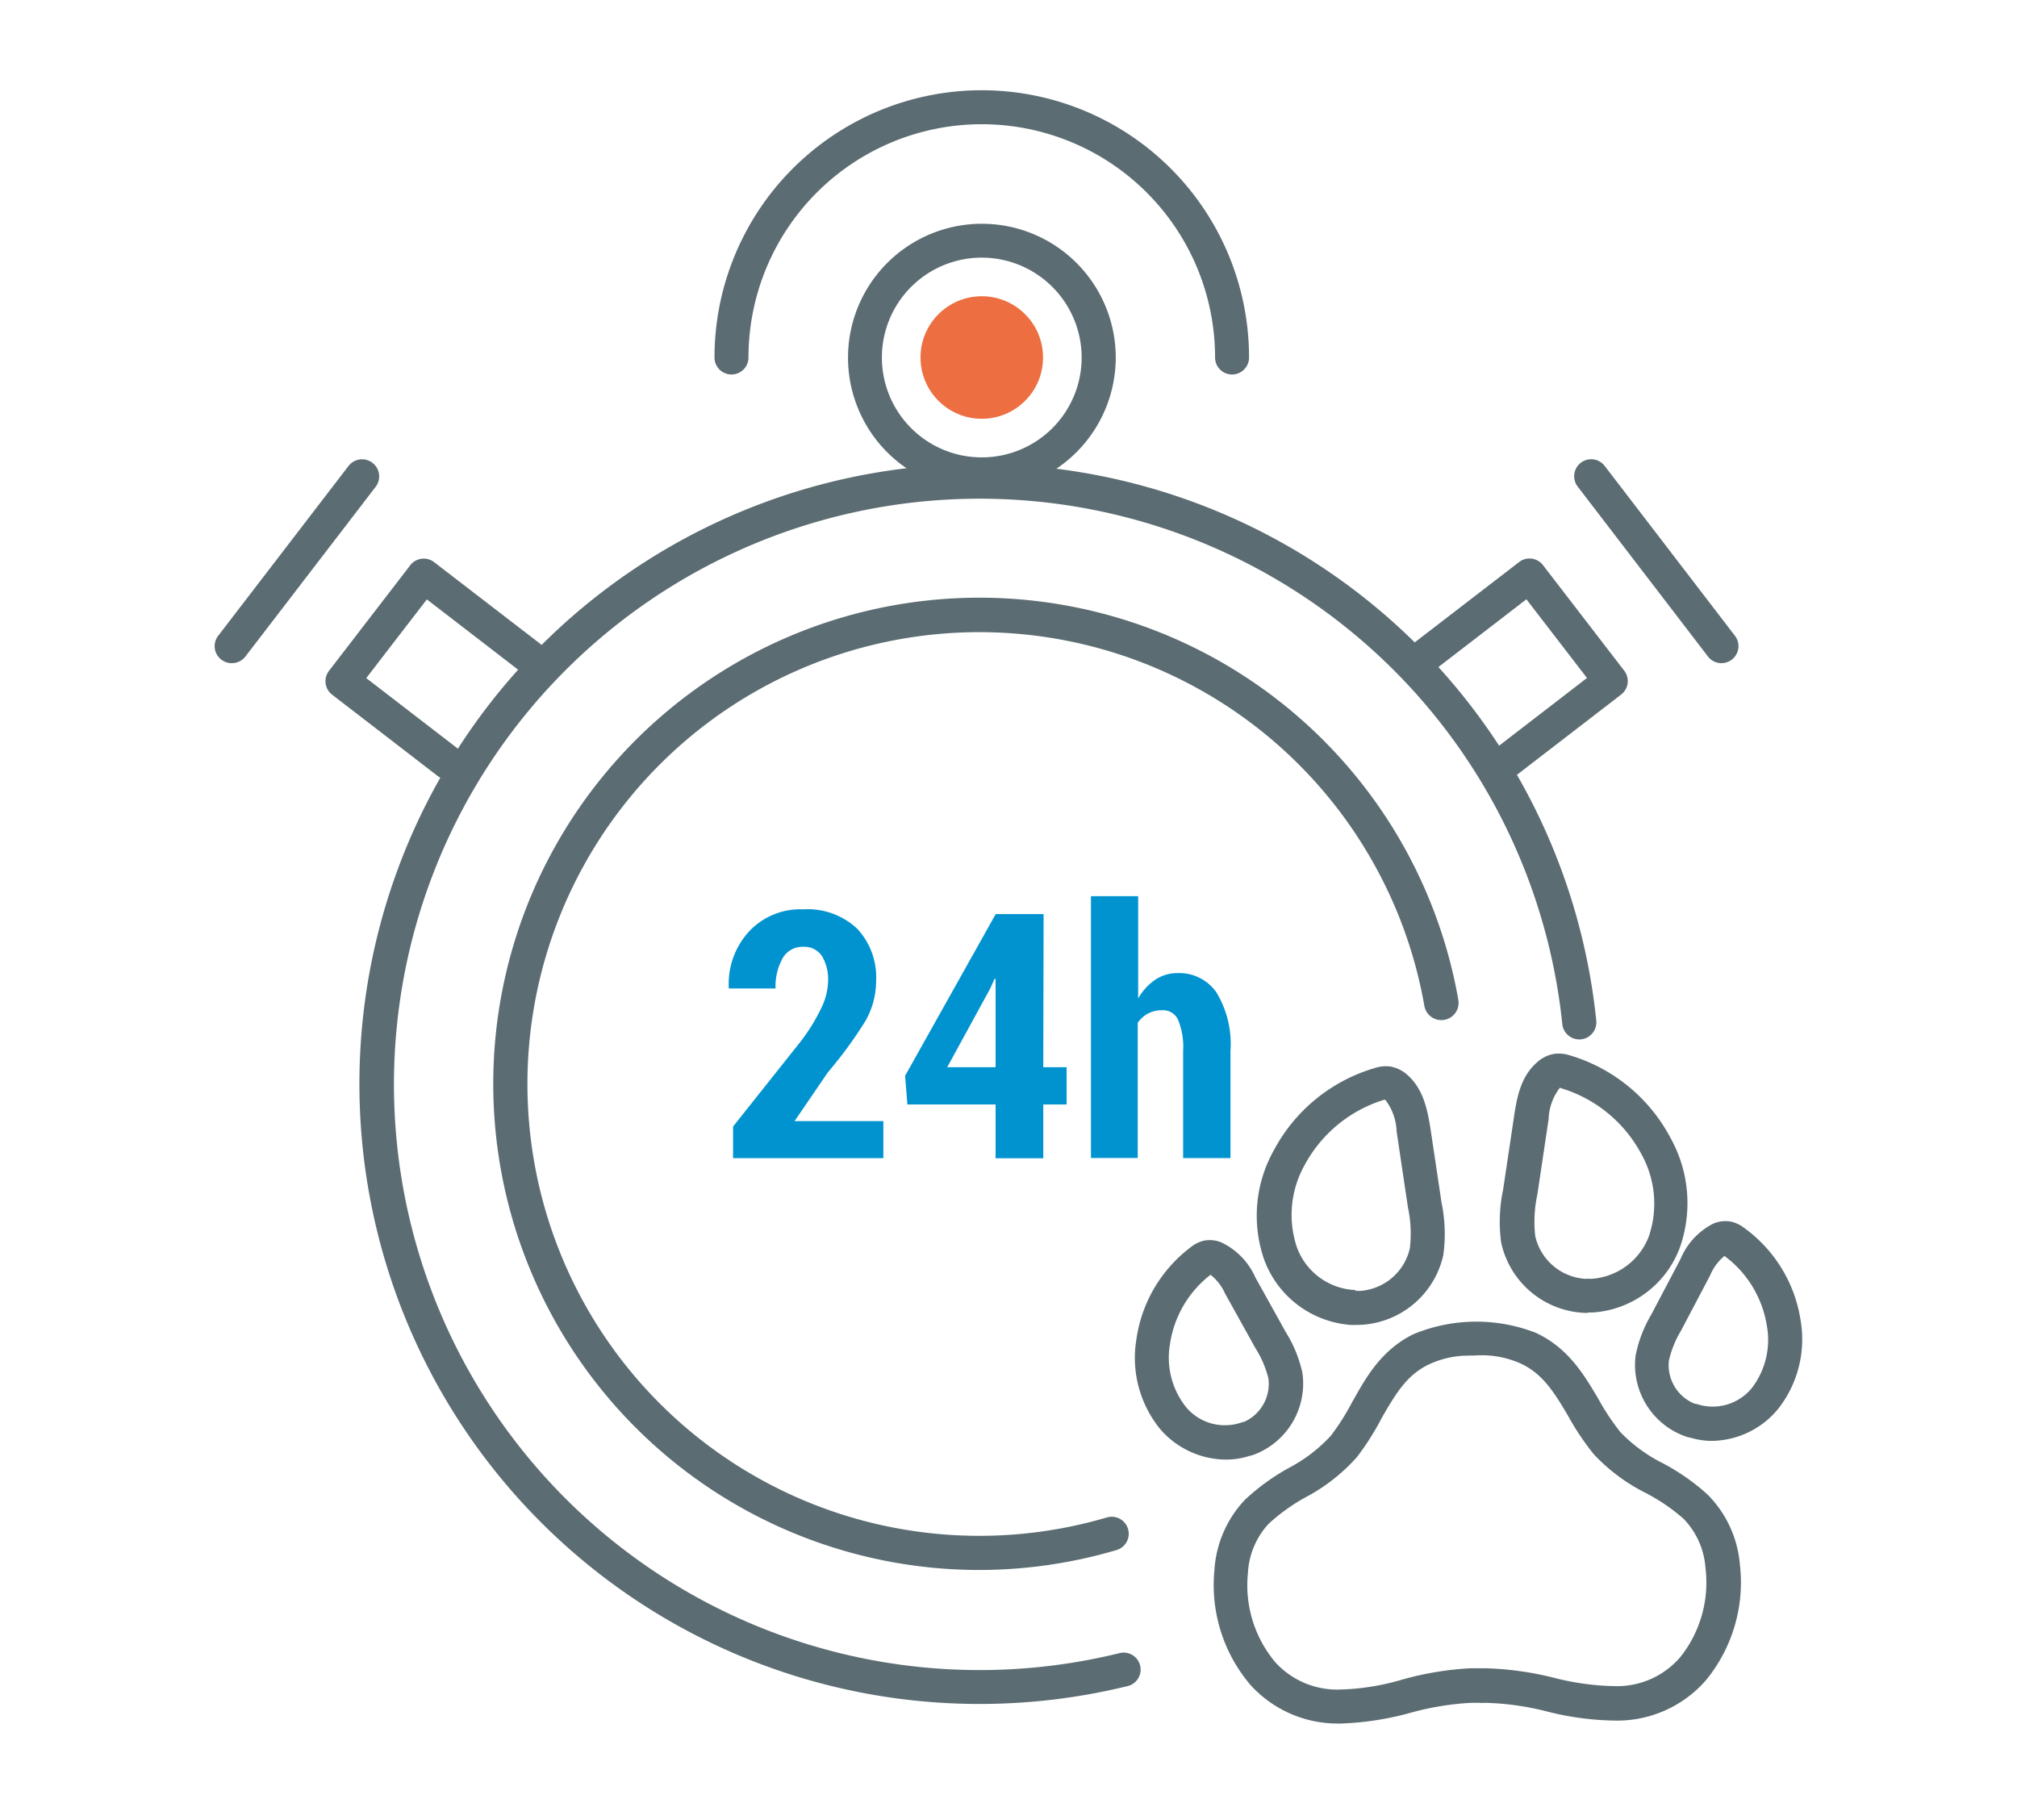 <svg id="Ebene_1" data-name="Ebene 1" xmlns="http://www.w3.org/2000/svg" viewBox="0 0 178.1 160.7"><defs><style>.cls-1{fill:#5b6c72}.cls-2{fill:#ed6e41}.cls-3{fill:#0093d0}</style></defs><title>Zeichenfläche 1 Kopie 3</title><g id="_Gruppe_" data-name="&lt;Gruppe&gt;"><g id="_Gruppe_2" data-name="&lt;Gruppe&gt;"><path class="cls-1" d="M118.37 152.2h-.15a10.4 10.4 0 0 1-7.78-3.38 13.61 13.61 0 0 1-3.21-10.14 9.92 9.92 0 0 1 2.69-6.23 19.24 19.24 0 0 1 3.86-2.81 13.77 13.77 0 0 0 3.72-2.84 20.61 20.61 0 0 0 1.87-2.94l.16-.28c1.09-1.94 2.44-4.36 5.25-5.75a14.46 14.46 0 0 1 10.84-.13c2.84 1.32 4.25 3.71 5.39 5.62l.15.26a20.76 20.76 0 0 0 1.94 2.91 13.8 13.8 0 0 0 3.78 2.75 19.23 19.23 0 0 1 3.92 2.76 9.92 9.92 0 0 1 2.83 6.16 13.61 13.61 0 0 1-3 10.22 10.4 10.4 0 0 1-7.7 3.56 25.47 25.47 0 0 1-6.35-.81 24.32 24.32 0 0 0-5.4-.76 4.08 4.08 0 0 1-.6 0h-.69a24.94 24.94 0 0 0-5.38.89 26.33 26.33 0 0 1-6.14.94zm11.38-32.49a8.23 8.23 0 0 0-3.65.81c-1.84.91-2.8 2.45-4 4.53l-.15.27a23.2 23.2 0 0 1-2.15 3.37 16.26 16.26 0 0 1-4.5 3.52 16.74 16.74 0 0 0-3.28 2.35 6.93 6.93 0 0 0-1.83 4.36 10.57 10.57 0 0 0 2.43 7.88 7.38 7.38 0 0 0 5.59 2.4 21.29 21.29 0 0 0 5.6-.88 27.59 27.59 0 0 1 6-1h1.43a28.06 28.06 0 0 1 5.94.83 23.1 23.1 0 0 0 5.62.75 7.37 7.37 0 0 0 5.54-2.53 10.57 10.57 0 0 0 2.25-7.94 6.93 6.93 0 0 0-1.93-4.31 16.66 16.66 0 0 0-3.34-2.28 16.25 16.25 0 0 1-4.58-3.41 23.36 23.36 0 0 1-2.24-3.33l-.15-.26c-1.21-2.05-2.22-3.57-4.07-4.43a8.4 8.4 0 0 0-4.05-.71h-.54z" id="_Gruppe_3" data-name="&lt;Gruppe&gt;"/></g><g id="_Gruppe_4" data-name="&lt;Gruppe&gt;"><path class="cls-1" d="M151.18 127.24a6.57 6.57 0 0 1-1.9-.28l-.26-.05a6.71 6.71 0 0 1-4.6-7.19 11.35 11.35 0 0 1 1.38-3.62l2.58-4.9a6.17 6.17 0 0 1 2.89-3.14 2.71 2.71 0 0 1 1.54-.19 2.93 2.93 0 0 1 1.17.54 12.37 12.37 0 0 1 5 8.11 9.94 9.94 0 0 1-2 7.93 7.71 7.71 0 0 1-5.8 2.79zm-1.56-3.29a1.52 1.52 0 0 1 .35.08 4.46 4.46 0 0 0 4.75-1.5A7 7 0 0 0 156 117a9.49 9.49 0 0 0-3.73-6.09 4.35 4.35 0 0 0-1.26 1.7l-2.58 4.9a8.92 8.92 0 0 0-1.07 2.66 3.68 3.68 0 0 0 2.26 3.78z" id="_Gruppe_5" data-name="&lt;Gruppe&gt;"/></g><g id="_Gruppe_6" data-name="&lt;Gruppe&gt;"><path class="cls-1" d="M140.08 115.94a7.88 7.88 0 0 1-7.53-6.23 13.61 13.61 0 0 1 .17-4.63l1-6.69c.21-1.31.51-3.29 2-4.58a3 3 0 0 1 1.53-.75 3.27 3.27 0 0 1 1.42.15 14.81 14.81 0 0 1 8.82 7.25 11.82 11.82 0 0 1 .85 9.68 8.82 8.82 0 0 1-7.7 5.76h-.3zm-2.34-19.89a4.82 4.82 0 0 0-1 2.79l-1 6.69a11.17 11.17 0 0 0-.18 3.62 4.85 4.85 0 0 0 4.45 3.78 1.62 1.62 0 0 1 .39 0h.09a5.83 5.83 0 0 0 5.13-3.83 9 9 0 0 0-.7-7.21 11.94 11.94 0 0 0-7-5.77zm.08-.06z" id="_Gruppe_7" data-name="&lt;Gruppe&gt;"/></g><g id="_Gruppe_8" data-name="&lt;Gruppe&gt;"><path class="cls-1" d="M108.22 128.89a7.73 7.73 0 0 1-5.74-2.65 9.94 9.94 0 0 1-2.15-7.88 12.37 12.37 0 0 1 4.82-8.23 2.92 2.92 0 0 1 1.15-.57 2.7 2.7 0 0 1 1.54.15 6.18 6.18 0 0 1 3 3.08l2.69 4.84a11.37 11.37 0 0 1 1.47 3.59 6.71 6.71 0 0 1-4.43 7.29l-.26.06a6.62 6.62 0 0 1-2.09.32zm-1.33-16.32a9.48 9.48 0 0 0-3.59 6.18 7 7 0 0 0 1.43 5.51 4.47 4.47 0 0 0 4.78 1.39 1.48 1.48 0 0 1 .34-.09 3.68 3.68 0 0 0 2.15-3.84 9 9 0 0 0-1.13-2.64l-2.69-4.84a4.38 4.38 0 0 0-1.29-1.67z" id="_Gruppe_9" data-name="&lt;Gruppe&gt;"/></g><g id="_Gruppe_10" data-name="&lt;Gruppe&gt;"><path class="cls-1" d="M119.91 117h-.32a1.42 1.42 0 0 1-.29 0 8.83 8.83 0 0 1-7.68-5.78 11.82 11.82 0 0 1 .88-9.68 14.8 14.8 0 0 1 8.84-7.21 3.22 3.22 0 0 1 1.42-.15 3 3 0 0 1 1.53.76c1.47 1.3 1.77 3.28 2 4.59l1 6.69a13.58 13.58 0 0 1 .15 4.63 7.88 7.88 0 0 1-7.53 6.15zm-.25-3a1.53 1.53 0 0 1 .36 0 4.85 4.85 0 0 0 4.47-3.77 11.18 11.18 0 0 0-.17-3.62l-1-6.7a4.82 4.82 0 0 0-1-2.79h-.11a11.94 11.94 0 0 0-7 5.74 9 9 0 0 0-.72 7.21 5.75 5.75 0 0 0 5.21 3.85z" id="_Gruppe_11" data-name="&lt;Gruppe&gt;"/></g></g><g id="_Gruppe_12" data-name="&lt;Gruppe&gt;"><path class="cls-1" d="M108.79 33.07a1.5 1.5 0 0 1-1.5-1.5 20.6 20.6 0 1 0-41.2 0 1.5 1.5 0 0 1-3 0 23.6 23.6 0 1 1 47.2 0 1.5 1.5 0 0 1-1.5 1.5z" id="_Gruppe_13" data-name="&lt;Gruppe&gt;"/><path class="cls-1" d="M86.69 43.4a11.82 11.82 0 1 1 11.83-11.83A11.84 11.84 0 0 1 86.69 43.4zm0-20.65a8.82 8.82 0 1 0 8.82 8.82 8.83 8.83 0 0 0-8.82-8.82z" id="_Gruppe_14" data-name="&lt;Gruppe&gt;"/><circle class="cls-2" cx="86.69" cy="31.57" r="5.41" id="_Gruppe_15" data-name="&lt;Gruppe&gt;"/><g id="_Gruppe_16" data-name="&lt;Gruppe&gt;"><path class="cls-1" d="M39.55 68.83a1.49 1.49 0 0 1-.91-.31l-9.32-7.18a1.5 1.5 0 0 1-.27-2.1l7.18-9.33a1.5 1.5 0 0 1 2.1-.27l9.33 7.18a1.5 1.5 0 1 1-1.83 2.38l-8.14-6.27-5.35 6.95 8.14 6.27a1.5 1.5 0 0 1-.92 2.69z" id="_Gruppe_17" data-name="&lt;Gruppe&gt;"/></g><path class="cls-1" d="M20.46 58.56a1.5 1.5 0 0 1-1.19-2.42l11.51-15A1.5 1.5 0 1 1 33.16 43L21.65 58a1.5 1.5 0 0 1-1.19.56z" id="_Gruppe_18" data-name="&lt;Gruppe&gt;"/><g id="_Gruppe_19" data-name="&lt;Gruppe&gt;"><path class="cls-1" d="M132.91 68.83a1.5 1.5 0 0 1-.92-2.69l8.14-6.27-5.35-6.95-8.14 6.27a1.5 1.5 0 1 1-1.83-2.38l9.33-7.18a1.5 1.5 0 0 1 2.1.27l7.18 9.33a1.5 1.5 0 0 1-.27 2.1l-9.32 7.18a1.49 1.49 0 0 1-.92.32z" id="_Gruppe_20" data-name="&lt;Gruppe&gt;"/></g><path class="cls-1" d="M152 58.56a1.49 1.49 0 0 1-1.19-.59l-11.5-15a1.5 1.5 0 1 1 2.38-1.83l11.5 15a1.5 1.5 0 0 1-1.19 2.42z" id="_Gruppe_21" data-name="&lt;Gruppe&gt;"/></g><g id="_Gruppe_22" data-name="&lt;Gruppe&gt;"><path class="cls-3" d="M78 102.27H64.73v-2.79l6-7.55a16.6 16.6 0 0 0 1.83-3 5.63 5.63 0 0 0 .56-2.27 4 4 0 0 0-.54-2.23 1.86 1.86 0 0 0-1.67-.82 2 2 0 0 0-1.8 1 5.12 5.12 0 0 0-.63 2.68h-4.13v-.09a6.84 6.84 0 0 1 1.75-4.9 6.19 6.19 0 0 1 4.83-2 6.39 6.39 0 0 1 4.75 1.7 6.27 6.27 0 0 1 1.68 4.62 7.07 7.07 0 0 1-1 3.63 37 37 0 0 1-3.25 4.43L70.16 99H78z" id="_Gruppe_23" data-name="&lt;Gruppe&gt;"/><path class="cls-3" d="M92.12 94.24h2.06v3.29h-2.06v4.75h-4.21v-4.75h-7.79l-.2-2.53 8-14.28h4.23zm-8.48 0h4.27v-7.8h-.09l-.39.86z" id="_Gruppe_24" data-name="&lt;Gruppe&gt;"/><path class="cls-3" d="M100.5 88.17a5 5 0 0 1 1.5-1.65 3.55 3.55 0 0 1 2-.59 4 4 0 0 1 3.4 1.69 8.8 8.8 0 0 1 1.25 5.2v9.45h-4.18V92.8A6.25 6.25 0 0 0 104 90a1.45 1.45 0 0 0-1.36-.79 2.65 2.65 0 0 0-1.27.29 2.59 2.59 0 0 0-.91.82v11.94h-4.13V79.14h4.17z" id="_Gruppe_25" data-name="&lt;Gruppe&gt;"/></g><path class="cls-1" d="M86.48 150.47a54.75 54.75 0 1 1 54.47-60.34 1.5 1.5 0 1 1-3 .3A51.72 51.72 0 1 0 98.78 146a1.5 1.5 0 1 1 .71 2.91 54.83 54.83 0 0 1-13.01 1.56z" id="_Gruppe_26" data-name="&lt;Gruppe&gt;"/><path class="cls-1" d="M86.48 138.64a42.93 42.93 0 1 1 42.29-50.34 1.5 1.5 0 0 1-3 .52A39.9 39.9 0 1 0 97.74 134a1.5 1.5 0 1 1 .85 2.88 43 43 0 0 1-12.11 1.76z" id="_Gruppe_27" data-name="&lt;Gruppe&gt;"/></svg>